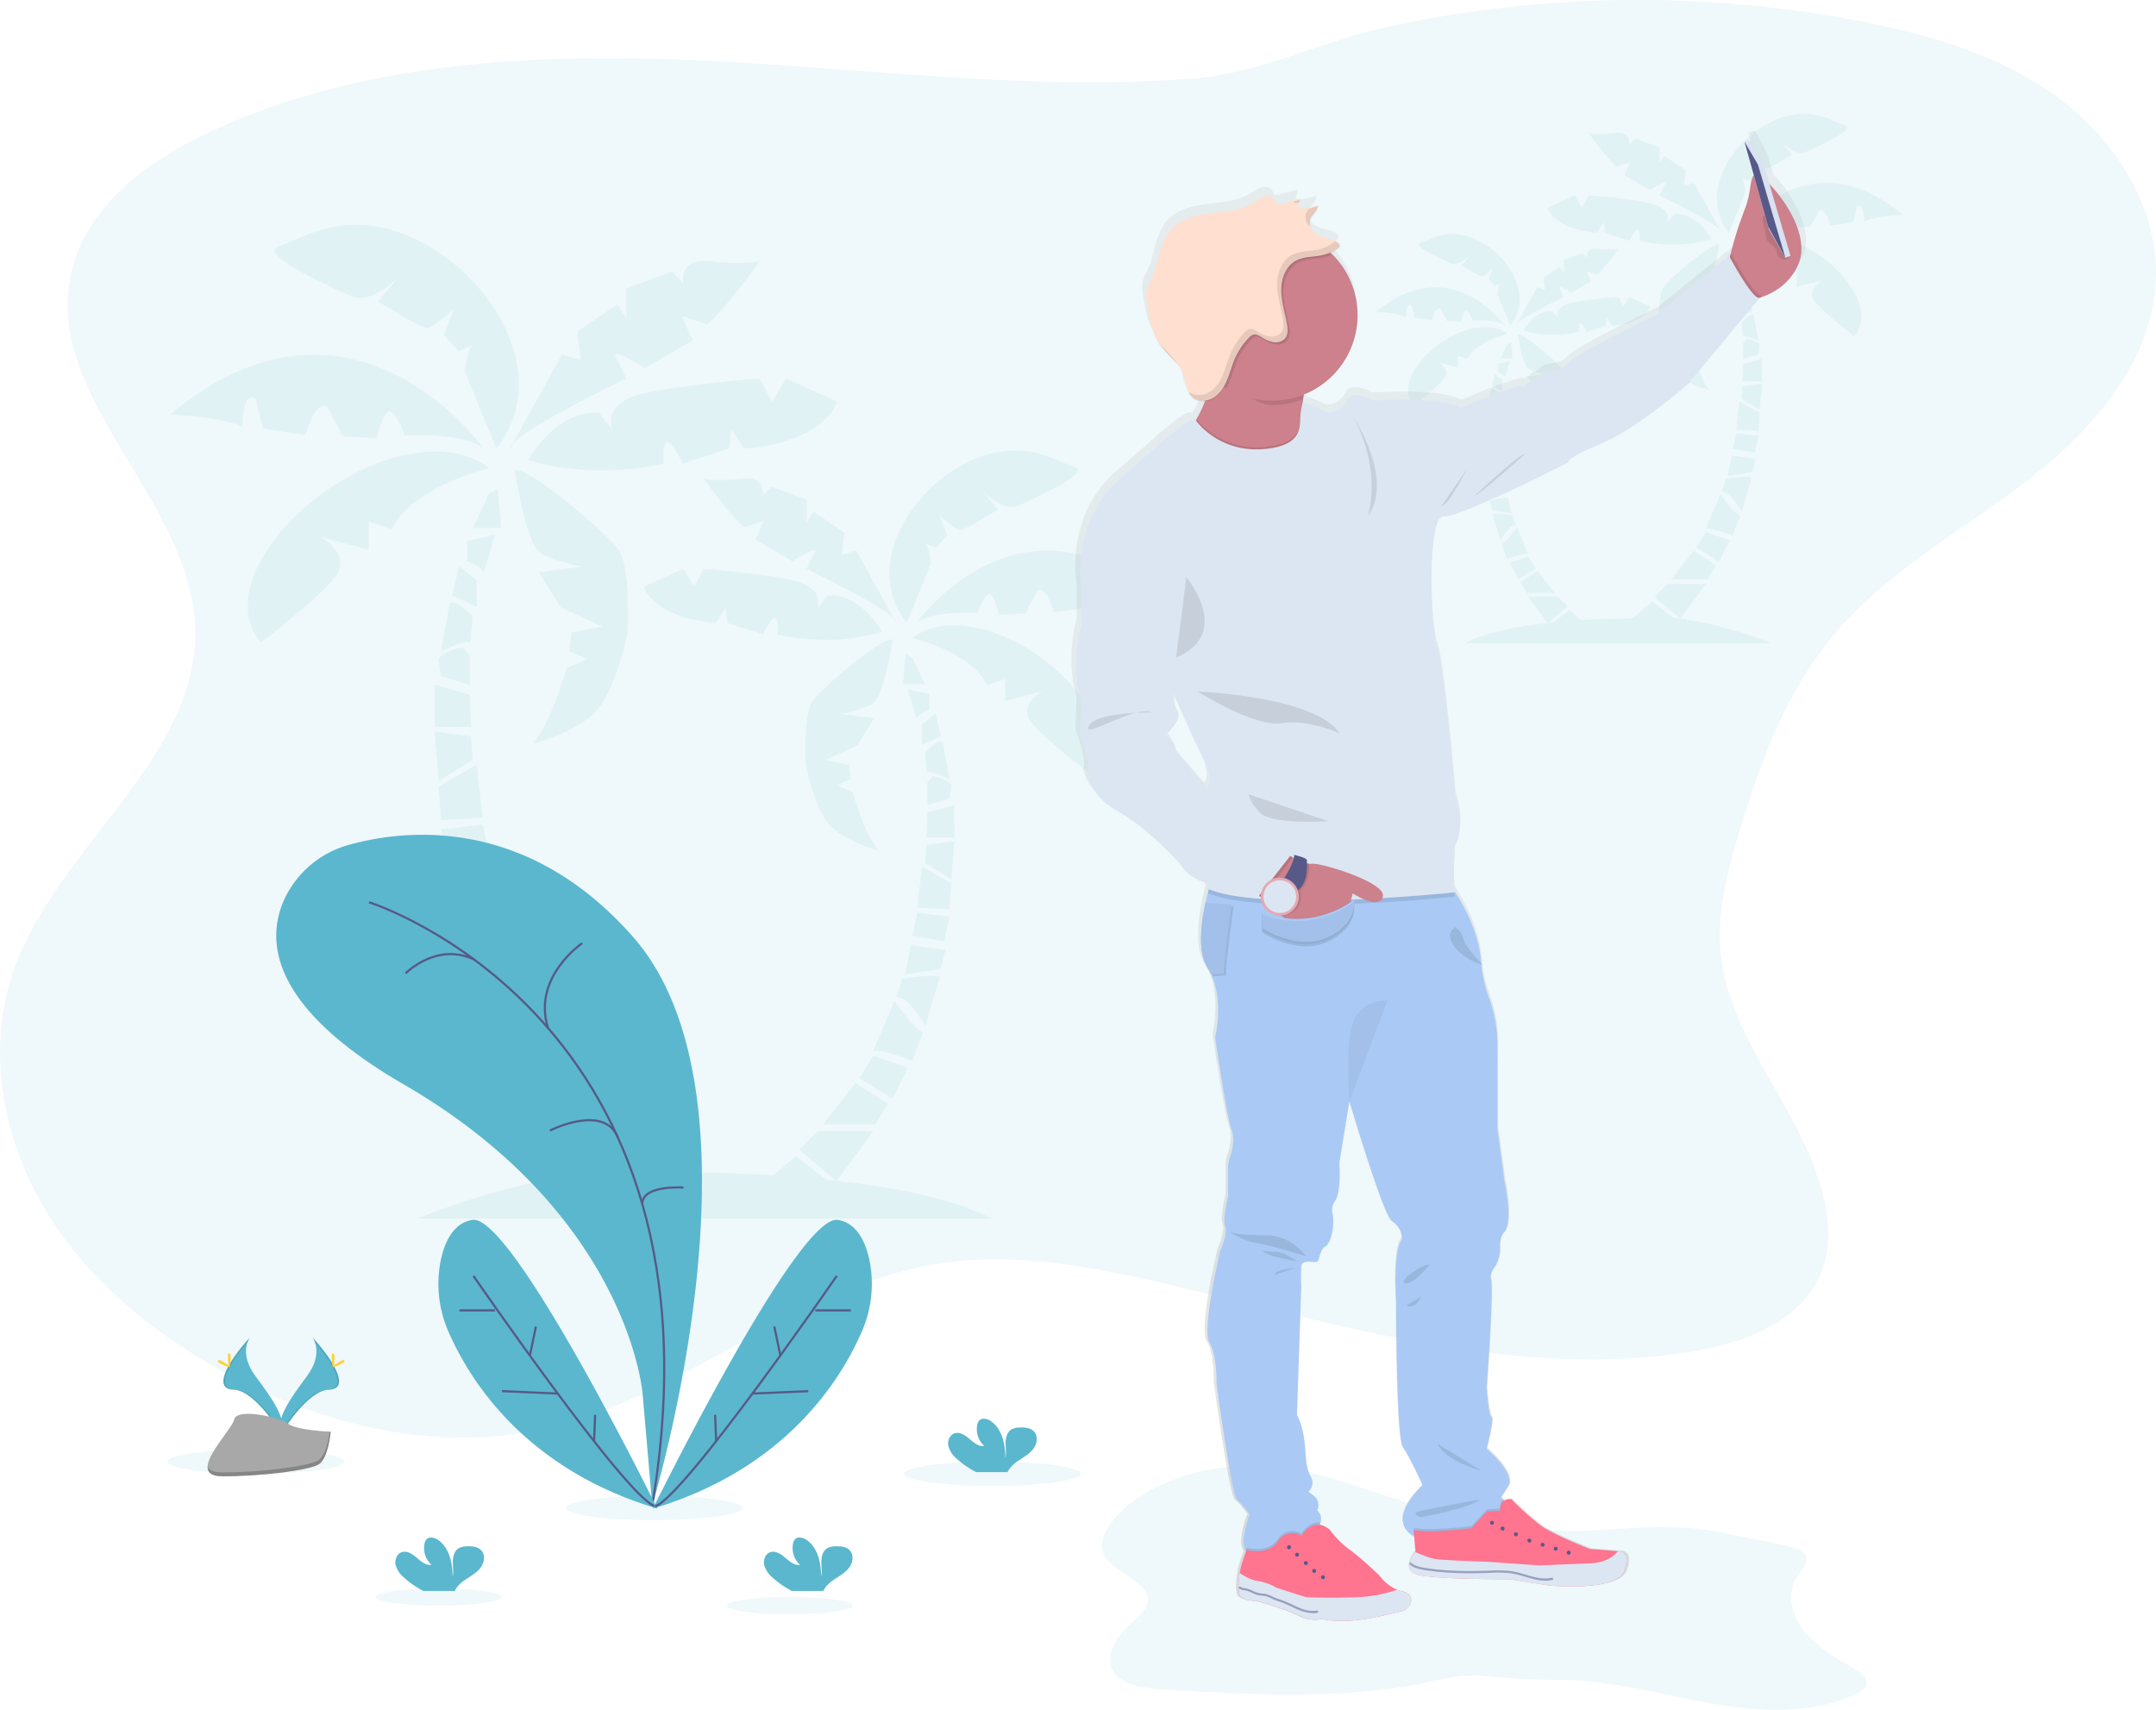 <svg id="d2805b36-ac26-4e16-81e0-ecae63bc14b4" data-name="Layer 1" xmlns="http://www.w3.org/2000/svg" xmlns:xlink="http://www.w3.org/1999/xlink" width="1000.93" height="793.8" viewBox="0 0 1000.93 793.8"><defs><linearGradient id="dd5d9e0b-97f3-493a-ac50-4ac846d0858d" x1="489.51" y1="805.69" x2="489.51" y2="113.88" gradientTransform="matrix(-1, 0, 0, 1, 1257.03, 0)" gradientUnits="userSpaceOnUse"><stop offset="0" stop-color="gray" stop-opacity="0.25"/><stop offset="0.54" stop-color="gray" stop-opacity="0.12"/><stop offset="1" stop-color="gray" stop-opacity="0.1"/></linearGradient></defs><title>moment to remember</title><path d="M963.49,63c32.49,6.31,65.17,16,91.77,35.64s46.37,51,45.15,84.06c-1.41,38.17-29.36,70.14-59.62,93.44S976,318.09,951.37,347.28c-22.67,26.86-35.23,60.71-45.11,94.45-5,17.25-9.55,35.1-8,53C902,536.82,937.83,569.68,946.6,611c2.22,10.47,2.58,21.63-1.11,31.68-8.68,23.64-36.18,34.09-61,38.06-80.59,12.88-161.69-12.15-241.1-31C607.49,641.31,570.36,634,534,640c-65.71,10.78-118.32,62.83-183.42,76.81-50.1,10.75-103.06-2.52-148-27.21C169.5,671.37,139.26,646.4,120,613.88s-26.64-73.17-14.54-109c19.73-58.43,87-99.37,84.64-161-2.28-58.93-70-105.77-57.66-163.43,6.78-31.55,36.12-53,65.43-66.5C270.65,80.4,353.69,77.48,433.75,81.63c73.34,3.8,147.18,13.72,220.67,7.84,30-2.4,59.5-17.46,89.11-23.88A550.22,550.22,0,0,1,846.08,53.28,543.32,543.32,0,0,1,963.49,63Z" transform="translate(-99.54 -53.1)" fill="#5ab7ce" opacity="0.1"/><g opacity="0.1"><path d="M326.56,270.45s-35.37,8.21-45.15,28.41l-10.74-3.79v13.27l-22.42-6s15.16,8.21,6.63,18.94-34.1,30-34.1,30-17.36-16.11,6-47.37S300.35,250.24,326.56,270.45Z" transform="translate(-99.54 -53.1)" fill="#5ab7ce"/><path d="M324,261.29s-61-86.2-145.43-15.79c0,0,26.4,1.26,33.34,6,0,0,.32-18,6.32-13.26l3.47,13.89L241.31,255s4.54-16.1,10-13.26l7.35,13.9,15.79.94s3.16-14.52,6.63-12.31,6.31,11,6.31,11S315.19,253.71,324,261.29Z" transform="translate(-99.54 -53.1)" fill="#5ab7ce"/><path d="M330,261.29l-14.52-35.36s.63-12.32,4.73-13l-7.89,3.16-6.63-7.58,4.73-12.31s-9.47,9.15-12.63,9.15-22.73-12.31-22.73-12.31l9.79-11.68s-12.63,13.57-22.42,9.15-44.2-19.89-33.47-23.05,32.21-19.57,66.31-1.89S355.92,228.45,330,261.29Z" transform="translate(-99.54 -53.1)" fill="#5ab7ce"/><path d="M336.35,261.29l24-43.45,8.84,2.4L367.6,207l18.63-12.63,4.11,6.63V187.09l21.15-7.89,5.37,5.68s-3.16-12.32,12.95-10.42,22.41-.2,22.41-.2-15.15,21.67-24.31,29.41l-12-3.95,5.18,11.37L398.86,224s-13.26-8.6-13.89-6.19l5.37,11S335.08,255.29,336.35,261.29Z" transform="translate(-99.54 -53.1)" fill="#5ab7ce"/><path d="M344.87,266.66s12.95-23.68,32.84-21.79l6,7.58s-5.37-12.63,16.1-17,52.41-6.58,52.41-6.58l5.69,10.74,6.63-10.74,23.68,10.74s-5.37,18.89-43.26,21.73l-6-9.16-.95,9.16-21.47,6.95s-5.36-11.37-7.57-9.79-1.27,9.79-1.27,9.79S376.44,276.44,344.87,266.66Z" transform="translate(-99.54 -53.1)" fill="#5ab7ce"/><path d="M338.56,271.46s5.05,34.35,12,38.45,19.58,6.32,19.58,6.32l-20.52,2.52L360,335.17,379.29,344l-14.53,2.85-.95,8.52,8.21,3.79-9.47,4.1s-6.31,23.69-15.47,35.05c0,0,24.31-6,32.21-18.94S391,346.22,391,346.22s1.26-29.68-4.11-37.57S344.55,269.31,338.56,271.46Z" transform="translate(-99.54 -53.1)" fill="#5ab7ce"/><polygon points="231.13 226.82 227.02 229.34 219.44 245.13 232.7 245.13 231.13 226.82" fill="#5ab7ce"/><path d="M329.4,301.39l-12.95,2.84v9.47s7.58,2.84,7.58,5.37Z" transform="translate(-99.54 -53.1)" fill="#5ab7ce"/><polygon points="213.13 262.81 209.97 276.39 221.34 281.74 221.34 269.44 213.13 262.81" fill="#5ab7ce"/><path d="M308.4,333l-4.1,22.58s11.52-5.84,13.57-4.26l1.11-12S311.4,331.23,308.4,333Z" transform="translate(-99.54 -53.1)" fill="#5ab7ce"/><path d="M303.19,359.64l1.11,7.42L317.56,371V357.43l-3.32-3.94S302.7,356.31,303.19,359.64Z" transform="translate(-99.54 -53.1)" fill="#5ab7ce"/><path d="M301.3,371c.16.95,0,19.58,0,19.58h16.89l-.63-15Z" transform="translate(-99.54 -53.1)" fill="#5ab7ce"/><polygon points="201.76 339.7 203.64 362.43 219.44 352.8 218.65 341.91 201.76 339.7" fill="#5ab7ce"/><polygon points="203.64 365.11 204.76 380.74 224.02 379.64 221.34 355.01 203.64 365.11" fill="#5ab7ce"/><polygon points="204.76 385.16 207.92 399.85 227.02 396.53 224.02 382.8 204.76 385.16" fill="#5ab7ce"/><polygon points="207.13 405.21 210.21 416.74 231.44 419.89 227.97 402.37 207.13 405.21" fill="#5ab7ce"/><path d="M310.14,474.73l8.68,29.37s10.26-18.47,17.37-17.37l-3.48-11.05S311.87,472.36,310.14,474.73Z" transform="translate(-99.54 -53.1)" fill="#5ab7ce"/><path d="M320.08,507.73l6.48,17.21s20.68-7.74,23.68-5.69L337.29,489S325.29,507.1,320.08,507.73Z" transform="translate(-99.54 -53.1)" fill="#5ab7ce"/><polygon points="229.86 476.1 239.18 494.73 258.91 482.41 250.7 468.99 229.86 476.1" fill="#5ab7ce"/><polygon points="241.7 498.04 249.44 510.2 280.86 510.2 261.28 485.41 241.7 498.04" fill="#5ab7ce"/><polygon points="250.7 514.3 272.8 544.46 295.06 525.51 284.17 514.3 250.7 514.3" fill="#5ab7ce"/><polygon points="297.12 529.38 275.64 546.35 304.54 557.4 314.8 544.46 297.12 529.38" fill="#5ab7ce"/><path d="M523.14,349.33s27.27,6.33,34.81,21.91l8.28-2.92v10.23l17.28-4.63s-11.68,6.33-5.11,14.61,26.29,23.12,26.29,23.12,13.39-12.41-4.62-36.51S543.35,333.75,523.14,349.33Z" transform="translate(-99.54 -53.1)" fill="#5ab7ce"/><path d="M525.09,342.27s47-66.45,112.12-12.17c0,0-20.35,1-25.7,4.63,0,0-.24-13.88-4.87-10.23L604,335.21l-15.09,2.2s-3.51-12.42-7.72-10.23l-5.67,10.71-12.17.73s-2.43-11.19-5.11-9.49-4.87,8.52-4.87,8.52S531.91,336.43,525.09,342.27Z" transform="translate(-99.54 -53.1)" fill="#5ab7ce"/><path d="M520.47,342.27,531.66,315s-.48-9.49-3.65-10l6.09,2.43,5.11-5.84-3.65-9.49s7.3,7.06,9.74,7.06,17.52-9.5,17.52-9.5l-7.54-9s9.73,10.46,17.28,7.06,34.08-15.34,25.8-17.77-24.83-15.1-51.12-1.46S500.51,317,520.47,342.27Z" transform="translate(-99.54 -53.1)" fill="#5ab7ce"/><path d="M515.6,342.27l-18.5-33.5-6.82,1.86,1.22-10.23-14.36-9.73L474,295.78V285.07L457.66,279l-4.14,4.38s2.44-9.49-10-8-17.28-.15-17.28-.15,11.68,16.7,18.74,22.67l9.25-3-4,8.76,17.14,10s10.22-6.63,10.71-4.78L474,317.24S516.57,337.65,515.6,342.27Z" transform="translate(-99.54 -53.1)" fill="#5ab7ce"/><path d="M509,346.41s-10-18.25-25.32-16.79l-4.63,5.84s4.14-9.74-12.41-13.15-40.41-5.07-40.41-5.07l-4.38,8.28-5.11-8.28-18.26,8.28s4.14,14.56,33.35,16.75l4.62-7.06.73,7.06,16.56,5.36s4.14-8.76,5.84-7.55,1,7.55,1,7.55S484.69,354,509,346.41Z" transform="translate(-99.54 -53.1)" fill="#5ab7ce"/><path d="M513.89,350.11s-3.89,26.49-9.25,29.65-15.09,4.87-15.09,4.87l15.82,1.95-8,12.66-14.85,6.81,11.2,2.19.73,6.58-6.33,2.92,7.3,3.16s4.87,18.26,11.93,27c0,0-18.74-4.62-24.83-14.6s-9-25.56-9-25.56-1-22.89,3.17-29S509.27,348.46,513.89,350.11Z" transform="translate(-99.54 -53.1)" fill="#5ab7ce"/><polygon points="420.44 303.54 423.61 305.48 429.45 317.65 419.23 317.65 420.44 303.54" fill="#5ab7ce"/><path d="M521,373.19l10,2.19v7.3s-5.84,2.19-5.84,4.14Z" transform="translate(-99.54 -53.1)" fill="#5ab7ce"/><polygon points="434.32 331.29 436.75 341.75 427.99 345.88 427.99 336.4 434.32 331.29" fill="#5ab7ce"/><path d="M537.14,397.53l3.17,17.41s-8.89-4.51-10.47-3.29L529,402.4S534.83,396.19,537.14,397.53Z" transform="translate(-99.54 -53.1)" fill="#5ab7ce"/><path d="M541.16,418.1l-.85,5.72-10.23,3.05V416.4l2.56-3S541.54,415.53,541.16,418.1Z" transform="translate(-99.54 -53.1)" fill="#5ab7ce"/><path d="M542.62,426.87c-.12.73,0,15.09,0,15.09h-13l.48-11.56Z" transform="translate(-99.54 -53.1)" fill="#5ab7ce"/><polygon points="443.08 390.56 441.63 408.09 429.45 400.66 430.06 392.26 443.08 390.56" fill="#5ab7ce"/><polygon points="441.63 410.16 440.77 422.21 425.92 421.36 427.99 402.37 441.63 410.16" fill="#5ab7ce"/><polygon points="440.77 425.62 438.33 436.93 423.61 434.38 425.92 423.79 440.77 425.62" fill="#5ab7ce"/><polygon points="438.94 441.07 436.57 449.96 420.2 452.39 422.88 438.88 438.94 441.07" fill="#5ab7ce"/><path d="M535.8,506.83l-6.69,22.64s-7.91-14.24-13.39-13.39l2.68-8.52S534.46,505,535.8,506.83Z" transform="translate(-99.54 -53.1)" fill="#5ab7ce"/><path d="M528.13,532.27l-5,13.27s-15.94-6-18.25-4.38l10-23.34S524.12,531.78,528.13,532.27Z" transform="translate(-99.54 -53.1)" fill="#5ab7ce"/><polygon points="421.42 495.72 414.24 510.08 399.02 500.59 405.35 490.25 421.42 495.72" fill="#5ab7ce"/><polygon points="412.29 512.64 406.32 522.01 382.1 522.01 397.2 502.9 412.29 512.64" fill="#5ab7ce"/><polygon points="405.35 525.18 388.31 548.42 371.15 533.82 379.55 525.18 405.35 525.18" fill="#5ab7ce"/><polygon points="369.57 536.8 386.12 549.88 363.85 558.4 355.94 548.42 369.57 536.8" fill="#5ab7ce"/><path d="M293.56,618.86s65.78-28,119.56-22a110.37,110.37,0,0,0,11.05.71c22,.23,99.71,2.4,135.56,21.28Z" transform="translate(-99.54 -53.1)" fill="#5ab7ce"/></g><g opacity="0.1"><path d="M904,166.07s18.84,4.38,24.06,15.15l5.72-2v7.06l11.94-3.19s-8.07,4.37-3.53,10.09,18.17,16,18.17,16,9.25-8.58-3.2-25.23S918,155.31,904,166.07Z" transform="translate(-99.54 -53.1)" fill="#5ab7ce"/><path d="M905.38,161.2s32.5-45.93,77.48-8.42c0,0-14.06.68-17.76,3.2,0,0-.17-9.59-3.37-7.06l-1.85,7.4-10.43,1.51s-2.42-8.58-5.33-7.06l-3.92,7.4-8.41.5s-1.68-7.74-3.54-6.56-3.36,5.89-3.36,5.89S910.09,157.16,905.38,161.2Z" transform="translate(-99.54 -53.1)" fill="#5ab7ce"/><path d="M902.18,161.2l7.74-18.85s-.34-6.56-2.53-6.89l4.21,1.68,3.53-4-2.52-6.56s5,4.88,6.73,4.88,12.11-6.56,12.11-6.56l-5.21-6.23s6.73,7.24,11.94,4.88,23.55-10.6,17.83-12.28-17.16-10.43-35.33-1S888.38,143.7,902.18,161.2Z" transform="translate(-99.54 -53.1)" fill="#5ab7ce"/><path d="M898.81,161.2,886,138l-4.71,1.29.84-7.07-9.93-6.73-2.18,3.53v-7.4l-11.27-4.2-2.86,3s1.68-6.56-6.9-5.55-11.94-.1-11.94-.1,8.07,11.54,12.95,15.66l6.39-2.1-2.76,6.06,11.85,6.89s7.06-4.58,7.4-3.3l-2.86,5.85S899.49,158,898.81,161.2Z" transform="translate(-99.54 -53.1)" fill="#5ab7ce"/><path d="M894.27,164.06s-6.89-12.62-17.49-11.61l-3.2,4s2.86-6.73-8.58-9.09-27.92-3.51-27.92-3.51l-3,5.73-3.54-5.73-12.61,5.73s2.86,10.06,23,11.58l3.2-4.88.51,4.88,11.43,3.7s2.86-6.06,4-5.22.68,5.22.68,5.22S877.45,169.27,894.27,164.06Z" transform="translate(-99.54 -53.1)" fill="#5ab7ce"/><path d="M897.64,166.61s-2.69,18.31-6.4,20.49-10.43,3.37-10.43,3.37l10.94,1.34-5.55,8.75-10.26,4.71,7.73,1.52.51,4.54-4.37,2,5,2.18s3.37,12.62,8.25,18.68c0,0-13-3.2-17.16-10.1s-6.23-17.66-6.23-17.66-.67-15.81,2.19-20S894.44,165.47,897.64,166.61Z" transform="translate(-99.54 -53.1)" fill="#5ab7ce"/><polygon points="802.31 118.02 804.49 119.37 808.53 127.78 801.47 127.78 802.31 118.02" fill="#5ab7ce"/><path d="M902.52,182.56l6.89,1.51v5.05s-4,1.52-4,2.86Z" transform="translate(-99.54 -53.1)" fill="#5ab7ce"/><polygon points="811.9 137.2 813.58 144.43 807.52 147.28 807.52 140.73 811.9 137.2" fill="#5ab7ce"/><path d="M913.7,199.38l2.19,12s-6.14-3.11-7.23-2.27l-.59-6.39S912.1,198.46,913.7,199.38Z" transform="translate(-99.54 -53.1)" fill="#5ab7ce"/><path d="M916.48,213.6l-.59,4-7.07,2.11v-7.24l1.77-2.1S916.74,211.82,916.48,213.6Z" transform="translate(-99.54 -53.1)" fill="#5ab7ce"/><path d="M917.49,219.66c-.09.5,0,10.43,0,10.43h-9l.33-8Z" transform="translate(-99.54 -53.1)" fill="#5ab7ce"/><polygon points="817.95 178.16 816.95 190.27 808.53 185.14 808.95 179.34 817.95 178.16" fill="#5ab7ce"/><polygon points="816.95 191.7 816.35 200.03 806.09 199.44 807.52 186.32 816.95 191.7" fill="#5ab7ce"/><polygon points="816.35 202.39 814.67 210.21 804.49 208.44 806.09 201.13 816.35 202.39" fill="#5ab7ce"/><polygon points="815.09 213.07 813.45 219.21 802.14 220.89 803.99 211.56 815.09 213.07" fill="#5ab7ce"/><path d="M912.78,274.92l-4.63,15.64s-5.47-9.84-9.25-9.25l1.85-5.89S911.85,273.66,912.78,274.92Z" transform="translate(-99.54 -53.1)" fill="#5ab7ce"/><path d="M907.48,292.5,904,301.67s-11-4.12-12.62-3l6.9-16.13S904.7,292.16,907.48,292.5Z" transform="translate(-99.54 -53.1)" fill="#5ab7ce"/><polygon points="802.98 250.84 798.02 260.76 787.5 254.2 791.88 247.05 802.98 250.84" fill="#5ab7ce"/><polygon points="796.67 262.53 792.55 269 775.81 269 786.24 255.8 796.67 262.53" fill="#5ab7ce"/><polygon points="791.88 271.19 780.1 287.26 768.24 277.16 774.04 271.19 791.88 271.19" fill="#5ab7ce"/><polygon points="767.15 279.23 778.59 288.27 763.19 294.16 757.73 287.26 767.15 279.23" fill="#5ab7ce"/><path d="M799.29,208.11s-14.53,3.37-18.55,11.67l-4.41-1.56v5.45l-9.21-2.46s6.23,3.37,2.73,7.78-14,12.32-14,12.32-7.13-6.62,2.46-19.46S788.52,199.81,799.29,208.11Z" transform="translate(-99.54 -53.1)" fill="#5ab7ce"/><path d="M798.25,204.34s-25.06-35.4-59.74-6.48c0,0,10.84.52,13.7,2.46,0,0,.13-7.39,2.59-5.44l1.43,5.7,8,1.17s1.87-6.61,4.11-5.45l3,5.71,6.49.39s1.3-6,2.72-5.06,2.6,4.54,2.6,4.54S794.62,201.23,798.25,204.34Z" transform="translate(-99.54 -53.1)" fill="#5ab7ce"/><path d="M800.72,204.34l-6-14.52s.26-5.06,1.94-5.32l-3.24,1.3-2.72-3.11,1.94-5.06s-3.89,3.76-5.18,3.76-9.34-5.06-9.34-5.06l4-4.8s-5.19,5.58-9.21,3.76-18.16-8.17-13.75-9.47,13.23-8,27.24-.77S811.35,190.86,800.72,204.34Z" transform="translate(-99.54 -53.1)" fill="#5ab7ce"/><path d="M803.31,204.34l9.86-17.85,3.63,1-.65-5.44,7.65-5.19,1.69,2.72v-5.7l8.69-3.25,2.2,2.34s-1.29-5.06,5.32-4.28,9.21-.08,9.21-.08-6.23,8.9-10,12.07L836,179.05l2.13,4.67L829,189s-5.45-3.53-5.71-2.55l2.21,4.52S802.79,201.88,803.31,204.34Z" transform="translate(-99.54 -53.1)" fill="#5ab7ce"/><path d="M806.81,206.55s5.32-9.73,13.49-9l2.46,3.11s-2.2-5.18,6.62-7a200.38,200.38,0,0,1,21.53-2.7l2.33,4.41L856,191l9.72,4.41s-2.2,7.76-17.76,8.92l-2.47-3.76-.39,3.76-8.82,2.86s-2.2-4.67-3.11-4-.52,4-.52,4S819.78,210.57,806.81,206.55Z" transform="translate(-99.54 -53.1)" fill="#5ab7ce"/><path d="M804.22,208.52s2.07,14.11,4.93,15.8,8,2.59,8,2.59l-8.43,1,4.28,6.74,7.91,3.64-6,1.16-.39,3.5,3.38,1.56-3.9,1.69s-2.59,9.72-6.35,14.39c0,0,10-2.46,13.23-7.78s4.8-13.62,4.8-13.62.52-12.19-1.69-15.43S806.68,207.64,804.22,208.52Z" transform="translate(-99.54 -53.1)" fill="#5ab7ce"/><polygon points="701.44 158.9 699.75 159.93 696.64 166.42 702.09 166.42 701.44 158.9" fill="#5ab7ce"/><path d="M800.46,220.82,795.14,222v3.89s3.11,1.17,3.11,2.21Z" transform="translate(-99.54 -53.1)" fill="#5ab7ce"/><polygon points="694.05 173.68 692.75 179.26 697.42 181.46 697.42 176.41 694.05 173.68" fill="#5ab7ce"/><path d="M791.83,233.79l-1.69,9.27s4.74-2.4,5.58-1.75l.46-4.93S793.06,233.07,791.83,233.79Z" transform="translate(-99.54 -53.1)" fill="#5ab7ce"/><path d="M789.69,244.75l.45,3,5.45,1.62v-5.57l-1.36-1.62S789.49,243.38,789.69,244.75Z" transform="translate(-99.54 -53.1)" fill="#5ab7ce"/><path d="M788.91,249.41c.07.39,0,8,0,8h6.94l-.26-6.16Z" transform="translate(-99.54 -53.1)" fill="#5ab7ce"/><polygon points="689.38 205.26 690.15 214.6 696.64 210.65 696.32 206.17 689.38 205.26" fill="#5ab7ce"/><polygon points="690.15 215.7 690.61 222.12 698.52 221.67 697.42 211.55 690.15 215.7" fill="#5ab7ce"/><polygon points="690.61 223.94 691.91 229.97 699.75 228.61 698.52 222.97 690.61 223.94" fill="#5ab7ce"/><polygon points="691.58 232.18 692.85 236.91 701.57 238.21 700.14 231.01 691.58 232.18" fill="#5ab7ce"/><path d="M792.54,292l3.57,12.06s4.22-7.58,7.13-7.13l-1.42-4.54S793.26,291.05,792.54,292Z" transform="translate(-99.54 -53.1)" fill="#5ab7ce"/><path d="M796.63,305.57l2.66,7.07s8.49-3.17,9.73-2.33l-5.32-12.43S798.77,305.32,796.63,305.57Z" transform="translate(-99.54 -53.1)" fill="#5ab7ce"/><polygon points="700.92 261.29 704.75 268.94 712.85 263.89 709.48 258.38 700.92 261.29" fill="#5ab7ce"/><polygon points="705.78 270.31 708.96 275.3 721.87 275.3 713.83 265.12 705.78 270.31" fill="#5ab7ce"/><polygon points="709.48 276.99 718.56 289.37 727.7 281.59 723.23 276.99 709.48 276.99" fill="#5ab7ce"/><polygon points="728.54 283.18 719.73 290.15 731.59 294.69 735.81 289.37 728.54 283.18" fill="#5ab7ce"/><path d="M921.61,351.71s-35.05-14.92-63.7-11.72a58,58,0,0,1-5.89.38c-11.71.12-53.13,1.28-72.23,11.34Z" transform="translate(-99.54 -53.1)" fill="#5ab7ce"/></g><path d="M900.74,765l27.67,5.65c3.57.73,7.56,1.71,9.12,4.12,2,3.13-1.17,6.59-3.27,9.7-5,7.39-3.76,16.4,1.27,23.79s13.47,13.32,22.64,18.27c4.1,2.21,8.91,5.17,7.8,8.75-.63,2-3.05,3.48-5.46,4.63-18.31,8.75-42.44,8.14-63.89,4.58s-42.19-9.72-64.13-11.1c-10.07-.64-20.22-.25-30.26-1-7-.54-13.9-1.64-20.9-1.33s-13.5,2-20.14,3.33c-38.52,7.89-79.5,5.6-119.44,3.24-8.27-.49-17.42-1.29-22.83-5.78-8-6.65-2.94-17.09,4.68-24,4-3.61,8.87-7.33,8.9-11.94.06-8.86-16.93-12.9-20.64-21.36-1.56-3.55-.51-7.44,1.35-10.91,3.34-6.23,9.21-11.66,16.17-16.1,15.38-9.8,36.49-14.87,57-13.69,25.44,1.45,47.94,11.74,71.71,18.39,23.28,6.52,53.6,12.84,78.86,11.54C860.17,762.54,877.16,760.14,900.74,765Z" transform="translate(-99.54 -53.1)" fill="#5ab7ce" opacity="0.1"/><path d="M598.84,392s5.64,14.34,3.62,17.86c0,0,1,10.57,14.68,17.86s29.12,24.66,29.12,24.66a18.55,18.55,0,0,0,12.18,8.42c.14,1.67.23,2.65.23,2.65l.72.3c-.16.59-.32,1.19-.48,1.81-.38,1.45-.75,3-1.09,4.58-2.26,10.32-3.63,23.1.95,30.29a28,28,0,0,1,1.66,3c6.18,13.09,2,29.51,2,29.51s5.4,37.24,7.76,43.28c1.68,4.27.13,10.24-.91,13.35a14.66,14.66,0,0,0-.77,4.64v13.2s-2.7,11.07-1.36,14.09S664.74,633,664.74,633s-8.78,36.56-5.06,42.6S663.05,695,663.05,695s7.09,52.33,9.8,54.34,5.74,6.72,5.74,6.72-4.82,11.85-1.93,16.74l.24.35c-.52,1.38-1.72,4.63-2.36,7.14-.22.83-.43,1.86-.62,3a40.08,40.08,0,0,0-.52,6.73l-.2.18a2.18,2.18,0,0,0,.22.21,11.19,11.19,0,0,0,.44,2.94c1,3,8.61,3,8.61,3s13.59,3.87,19.66,6.89,10.21,1.41,10.21,1.41c13.93,3.2,31.82-2.34,37.22-3.43s7.52-8,.84-9.4a13.55,13.55,0,0,1-2.49-.75,20.33,20.33,0,0,1-8.3-6.7s-9.12-8.65-14.22-12.17a41,41,0,0,1-8.91-9,9.37,9.37,0,0,0-5-2.49,5.33,5.33,0,0,0,.43-.94,5.38,5.38,0,0,0-1.55-5.8,5.49,5.49,0,0,0-1.55-6.79l-2.5-1.93.57-.68a5.46,5.46,0,0,0,.51-6.42c-1.09-1.82-2.15-5-2.43-10.67-.68-13.09-4-18.12-4-18.12l2-59.72a85.23,85.23,0,0,1,0-9.72c.34-3.69,6.59-1.26,7.6-2.26s1.17-5.79,3.88-7.14c1-.47,1.78-2.15,2.45-4.14a23.9,23.9,0,0,0,.69-11.64,6.87,6.87,0,0,1,1.24-5.35c3-4,2-17.78,2-17.78l4.67-28.76c7.41,24.41,16.85,53.8,20,55.94,5.4,3.68,4.72,8.71,4.72,8.71-4.39,5.38-2.69,28.52-2.69,28.52s0,64.07,3.16,68.44,9.32,17.77,9.32,17.77-18,15.91-4,24l.59,6.78a3.45,3.45,0,0,0-.23.3,13.25,13.25,0,0,0-2.71,5.55l-.1.1.08.07c-.26,2.14.67,4.25,4.64,5.14,9.46,2.09,42.55,1.93,42.55,1.93l18.56,2.93s31.81,3,35.36-6.8-2.79-9.22-2.79-9.22l-.25,0L838.43,772s-16.79-6.46-23-10.91a133.37,133.37,0,0,1-13.75-12.25,5.33,5.33,0,0,0-3.49.65l-.57-.57-.92-.91,3.49-5.37c3.49-6-10.19-17.45-10.19-17.45s3.66-14.09,2.31-14.75S790,697,790,697s3.32-46.29,2-50.65c-.61-2,.35-4.07,1.6-5.78a14.32,14.32,0,0,0,2.59-9c-.1-2.63.3-5.66,2.22-7.71,4.05-4.37,0-23.15,0-23.15l-3.37-24.83V536.49a62.41,62.41,0,0,0-4.09-22.2,63.42,63.42,0,0,1-3.42-15.3c.7.23,1.13.33,1.13.33a4.48,4.48,0,0,1-1.2-1c-.06-.63-.13-1.26-.19-1.92-1.08-12.42-7.66-24.49-12.28-31.6-1-4.15.12-21.49.12-21.49,5.32-9.06.26-22.14.26-22.14s-5.32-61.89-8.61-70.45-4.81-61.64,3-61.13,58.49-25.16,58.49-25.16-1.27-2,15.44-8.81,41-27.93,41-27.93l33.67-40.25a.9.9,0,0,1-.37,0l.69-.21c5.8-1.89,13.51-6.06,17.66-15.18,5.83-12.8-5.84-30.1-13.49-37.88l-3-10.05-5.44-10.31-3.29.63,4.42,15.73c-1.95,1.59-1.24,8.65-4.42,16.22a171.65,171.65,0,0,0-6.56,20.66c-.12.45-.24.89-.34,1.31-.21-.37-.32-.59-.32-.59l-17.72,14.09-16.71,13.59s-37,17.86-41.53,22.39-6.07,3.27-10.13,4.28-4.55,3.77-5.82,3.52-3.54,3.52-5.32,3-5.57,1.51-8.1,2-20.51,8-20.51,8c-11.14-5.53-41.27-3.27-41.27-3.27s-9.87-5.78-12.66,0a9.57,9.57,0,0,1-8.61,5.54l-12-5.11c0-.33.07-.66.1-1l0-.2c.1-.76.21-1.47.34-2.15a39.89,39.89,0,0,0,13.78-65l-1-1a17,17,0,0,0,3.46-2.15,1.86,1.86,0,0,0,.74-.93,1.11,1.11,0,0,0-.11-.8,2.42,2.42,0,0,0-1.33-1.47c-3.65-2-7.69-1.36-10.86-4.49a7.19,7.19,0,0,1-1.65-2.55,5,5,0,0,1,0-3.19c.89-2.37,3.74-4,3.58-6.52l-.13.05a3.09,3.09,0,0,0,0-.43,22.32,22.32,0,0,1-9.46,1.6l.61-2.66h.22c.1-.47.21-.94.32-1.41l-.23.06.1-.44-8.91,2.38a2.2,2.2,0,0,1-2-.12,3.35,3.35,0,0,1-.69-1.4c-.77-1.85-3.24-2.45-5.19-1.93s-3.56,1.85-5.28,2.91c-5.75,3.51-12.78,4-19.48,4.81s-13.82,2.3-18.51,7.12c-6.25,6.43-6.18,16.57-10.08,24.62a22.28,22.28,0,0,0-1.79,4.07,16,16,0,0,0,.1,6.42c1,6.2,2,12.64,5.28,17.95-.12-.15-.25-.28-.36-.43a22.49,22.49,0,0,0,1.31,2.07c2.37,3.33,5.7,6.05,8.24,9.22-.17-.3-.36-.59-.54-.89a18.09,18.09,0,0,1,3.32,5.5c.87,2.48,1.05,5.3,2.1,7.64l0,0a7.94,7.94,0,0,0,1.52,2.52,7.62,7.62,0,0,0,6.4,2.19,55.2,55.2,0,0,1-3.93,8.27l-.2.34a6.37,6.37,0,0,0-2,.22c-2.94.56-13,9.2-13,9.2l-18,15.85c-27.09,21.13-21,54.09-21,54.09v16.86s-5.32,17.86,0,35.73Zm54.43-147.33h0ZM638.41,392.27s9.37-7.55,6.08-12.08c-1.06-1.45-1.49-4.52-1.58-8l12.21,27.12s7.34,11.83,3.55,17.11l-.06.1-14.63-17S643.47,392.27,638.41,392.27Z" transform="translate(-99.54 -53.1)" fill="url(#dd5d9e0b-97f3-493a-ac50-4ac846d0858d)"/><path d="M901.42,177.27l8,15.5a31.3,31.3,0,0,0,7.43-1.55c5.73-1.88,13.34-6,17.44-15.08,7.13-15.75-12.25-38.37-17.75-41.37s-3,6-7.12,15.87a170.9,170.9,0,0,0-6.48,20.53C902,174.79,901.42,177.27,901.42,177.27Z" transform="translate(-99.54 -53.1)" fill="#cc818c"/><path d="M647.79,257.89l12.75,19s60.25,28.75,48.75-5c-5.07-14.87-5.67-25.76-4.76-33.29l0-.2c1.18-9.42,4.73-13.51,4.73-13.51s-58.74-30.06-50-9.5a28.35,28.35,0,0,1,2.08,13.53c-.57,7.06-3.4,13.66-6.33,18.77A61.9,61.9,0,0,1,647.79,257.89Z" transform="translate(-99.54 -53.1)" fill="#cc818c"/><path d="M666,634.06s-8.67,36.33-5,42.33,3.33,19.33,3.33,19.33,7,52,9.67,54,5.67,6.67,5.67,6.67S675,768.17,677.81,773a4,4,0,0,0,1.9,1.69c4.46,1.88,21-6.48,30.36-11.6a5.25,5.25,0,0,0,2.5-3,5.36,5.36,0,0,0-1.53-5.76,5.47,5.47,0,0,0-1.53-6.75L707,745.72l.57-.67a5.46,5.46,0,0,0,.5-6.38c-1.08-1.81-2.12-5-2.4-10.61-.67-13-4-18-4-18l2-59.34a84.17,84.17,0,0,1,0-9.66c.33-3.67,6.5-1.25,7.5-2.25s1.16-5.75,3.83-7.09c.94-.47,1.76-2.14,2.42-4.11a24,24,0,0,0,.68-11.57,6.83,6.83,0,0,1,1.23-5.32c3-4,2-17.66,2-17.66L726,564.48c7.32,24.25,16.64,53.46,19.73,55.58,5.33,3.66,4.66,8.66,4.66,8.66-4.33,5.34-2.66,28.34-2.66,28.34s0,63.66,3.12,68S760,742.72,760,742.72s-17.87,15.89-3.82,23.91l.15.09c14.34,8,44-14.33,44-14.33l-3.1-3.09-.91-.91,3.45-5.33c3.44-6-10.06-17.34-10.06-17.34s3.61-14,2.28-14.66-2.28-13.34-2.28-13.34,3.28-46,2-50.33c-.6-1.95.35-4,1.58-5.74a14.29,14.29,0,0,0,2.56-8.93c-.1-2.61.3-5.62,2.19-7.66,4-4.34,0-23,0-23l-3.33-24.67V538.2a62.48,62.48,0,0,0-4-22.06A66.5,66.5,0,0,1,787,498.39c-1.09-12.64-7.88-24.92-12.45-31.91-2.42-3.7-4.22-5.92-4.22-5.92l-106.66-4.17s-1.74,4.74-3.43,11.35c-.37,1.44-.74,3-1.08,4.55-2.23,10.25-3.58,22.95.94,30.1a26.7,26.7,0,0,1,1.64,3c6.1,13,1.93,29.32,1.93,29.32s5.33,37,7.66,43c1.66,4.25.13,10.18-.9,13.27a14.75,14.75,0,0,0-.76,4.61v13.12s-2.67,11-1.34,14S666,634.06,666,634.06Z" transform="translate(-99.54 -53.1)" fill="#aacaf5"/><path d="M661.14,503.39a26.7,26.7,0,0,1,1.64,3l6-.34c-.58-3.09,3.5-32.09,3.5-32.09l-12.09-.68C658,483.54,656.62,496.24,661.14,503.39Z" transform="translate(-99.54 -53.1)" opacity="0.1"/><path d="M660.14,502.39a26.7,26.7,0,0,1,1.64,3l6-.34c-.58-3.09,3.5-32.09,3.5-32.09l-12.09-.68C657,482.54,655.62,495.24,660.14,502.39Z" transform="translate(-99.54 -53.1)" fill="#aacaf5"/><path d="M660.14,502.39a26.7,26.7,0,0,1,1.64,3l6-.34c-.58-3.09,3.5-32.09,3.5-32.09l-12.09-.68C657,482.54,655.62,495.24,660.14,502.39Z" transform="translate(-99.54 -53.1)" opacity="0.05"/><path d="M677.81,773a4,4,0,0,0,1.9,1.69c4.46,1.88,21-6.48,30.36-11.6a5.25,5.25,0,0,0,2.5-3c-5.35-1-8.86,5-8.86,5a7.9,7.9,0,0,0-11,2.67c-4.59,6.75-14.41,3.9-14.41,3.9S678.1,772.22,677.81,773Z" transform="translate(-99.54 -53.1)" opacity="0.1"/><path d="M675,793.47c1,3,8.5,3,8.5,3S697,800.31,703,803.31,713,804.72,713,804.72c13.75,3.17,31.42-2.33,36.75-3.41s7.42-8,.83-9.34a13.25,13.25,0,0,1-2.46-.75,20.12,20.12,0,0,1-8.2-6.66s-9-8.59-14-12.09a40.9,40.9,0,0,1-8.8-8.91c-7.83-6.92-13.41,2.58-13.41,2.58a7.9,7.9,0,0,0-11,2.67c-4.59,6.75-14.41,3.9-14.41,3.9s-1.76,4.51-2.59,7.76c-.21.82-.42,1.85-.61,3C674.57,786.87,674.29,791.22,675,793.47Z" transform="translate(-99.54 -53.1)" fill="#ff748f"/><circle cx="598.42" cy="718.37" r="0.92" fill="#575988"/><circle cx="606.25" cy="725.71" r="0.92" fill="#575988"/><circle cx="614.21" cy="732.29" r="0.92" fill="#575988"/><circle cx="610.09" cy="729.35" r="0.92" fill="#575988"/><circle cx="602.17" cy="721.81" r="0.92" fill="#575988"/><path d="M675,793.47c1,3,8.5,3,8.5,3S697,800.31,703,803.31,713,804.72,713,804.72c13.75,3.17,31.42-2.33,36.75-3.41s7.42-8,.83-9.34a13.25,13.25,0,0,1-2.46-.75,64.36,64.36,0,0,1-18,3.42c-13.58.58-24.33,0-24.33,0L692,790.22a23.07,23.07,0,0,0-8.5-3.08c-2.91-.29-6.48-2.38-8.44-3.67C674.57,786.87,674.29,791.22,675,793.47Z" transform="translate(-99.54 -53.1)" fill="#dce6f2"/><path d="M709.26,802.09a11.28,11.28,0,0,0,2.27-.23l-.2-1a14.4,14.4,0,0,1-8.23-1.14c-1.23-.49-2.46-1.06-3.64-1.62-1.41-.66-2.86-1.34-4.35-1.89-.45-.17-.91-.32-1.36-.47-.74-.25-1.51-.51-2.23-.82-.42-.17-.82-.37-1.23-.56a14.44,14.44,0,0,0-3.08-1.18,16.4,16.4,0,0,0-1.68-.21,14.34,14.34,0,0,1-1.52-.19,13.93,13.93,0,0,1-2.89-1.08,14.26,14.26,0,0,0-3.11-1.14l-.74-.13a3.58,3.58,0,0,1-2.15-.79l-.73.68a4.45,4.45,0,0,0,2.72,1.1c.24,0,.47.07.7.12a13.16,13.16,0,0,1,2.89,1.07,15,15,0,0,0,3.11,1.15,13.18,13.18,0,0,0,1.63.2,14.74,14.74,0,0,1,1.56.2,12.86,12.86,0,0,1,2.86,1.1c.42.2.84.4,1.27.58.75.32,1.54.59,2.3.84.45.15.89.3,1.34.47,1.44.53,2.88,1.2,4.26,1.85,1.2.57,2.44,1.15,3.7,1.65A17.9,17.9,0,0,0,709.26,802.09Z" transform="translate(-99.54 -53.1)" fill="#575988" opacity="0.5"/><path d="M706,636.47s-6.92-10-18.75-9.91-16.92-1.34-16.92-1.34,7.59,4.5,12.84,5.09S706,636.47,706,636.47Z" transform="translate(-99.54 -53.1)" opacity="0.1"/><path d="M702,638.81s-6.25-4.34-9.83-4.5-6.67-.5-6.67-.5a19.25,19.25,0,0,0,5.5,2.66C694,637.31,702,638.81,702,638.81Z" transform="translate(-99.54 -53.1)" opacity="0.1"/><path d="M700.71,641.81s-9.42.75-9.5,3.25" transform="translate(-99.54 -53.1)" opacity="0.1"/><path d="M788.41,501.27c-.49.08-8.9-8.75-9.49-12.25a8.54,8.54,0,0,0-3.66-5.38s-5.42,2.17-.59,8.81S788.41,501.27,788.41,501.27Z" transform="translate(-99.54 -53.1)" opacity="0.1"/><path d="M659.29,215.39c1.92,4.53,3.61,4.87,3.25,9.28a32.94,32.94,0,0,0,7.63,6c6,3.54,12.44,10.47,19.87,10.47a39.59,39.59,0,0,0,14.52-2.74c1.18-9.42,4.73-13.51,4.73-13.51S650.55,194.83,659.29,215.39Z" transform="translate(-99.54 -53.1)" opacity="0.1"/><path d="M650.29,199.39A39.76,39.76,0,1,0,690,159.64,39.75,39.75,0,0,0,650.29,199.39Z" transform="translate(-99.54 -53.1)" fill="#cc818c"/><path d="M647.79,257.89l12.75,19s60.25,28.75,48.75-5c-5.07-14.87-5.67-25.76-4.76-33.29l-.1,0a31.86,31.86,0,0,0-1.2,7.66c-.18,5.19-.32,11.75-13.19,13.92-21.45,3.61-33-9.82-35-12.45A61.9,61.9,0,0,1,647.79,257.89Z" transform="translate(-99.54 -53.1)" opacity="0.1"/><path d="M901.42,177.27l8,15.5a31.3,31.3,0,0,0,7.43-1.55l.69-.83c-3.25,1.25-14.25-19.5-14.25-19.5l-.35.28C902,174.79,901.42,177.27,901.42,177.27Z" transform="translate(-99.54 -53.1)" opacity="0.1"/><path d="M660.28,467.74C686,478.91,775,469.39,775,469.39a11.45,11.45,0,0,1-.45-2.91c-2.42-3.7-4.22-5.92-4.22-5.92l-106.66-4.17S662,461.13,660.28,467.74Z" transform="translate(-99.54 -53.1)" opacity="0.1"/><path d="M704.43,239.56l11.86,5.08a9.44,9.44,0,0,0,8.5-5.5c2.75-5.75,12.5,0,12.5,0S767,236.89,778,242.39c0,0,17.75-7.5,20.25-8s6.25-2.5,8-2,4-3.25,5.25-3,1.75-2.5,5.75-3.5,5.5.25,10-4.25,41-22.25,41-22.25l16.5-13.5,17.5-14s11,20.75,14.25,19.5l-33.25,40s-24,21-40.5,27.75-15.25,8.75-15.25,8.75-50,25.5-57.75,25-6.25,52.25-3,60.75,8.5,70,8.5,70,5,13-.25,22c0,0-1.25,18.5,0,21.75,0,0-89.58,9.58-115-1.75,0,0-3.75-41.5,0-46.75s-3.5-17-3.5-17l-16-35.75-39-39.25s-6-32.75,20.75-53.75L640,257.39s9.93-8.59,12.83-9.14,1.84,0,1.84,0,11.58,16.89,35.33,12.89c12.87-2.17,13-8.73,13.19-13.92A31.86,31.86,0,0,1,704.43,239.56Z" transform="translate(-99.54 -53.1)" fill="#dce6f2"/><path d="M655.54,374.14s55,2.25,66,19.5c0,0-14.25-6.75-27-4.75S655.54,374.14,655.54,374.14Z" transform="translate(-99.54 -53.1)" opacity="0.1"/><path d="M716.29,434.39s-26,1.75-31.5-3.75-5.52-8.75-5.52-8.75Z" transform="translate(-99.54 -53.1)" opacity="0.1"/><path d="M650.29,321.14s22,26-4.75,37.25Z" transform="translate(-99.54 -53.1)" opacity="0.1"/><path d="M780.54,270.89s-8,16.33-12,17.42Z" transform="translate(-99.54 -53.1)" opacity="0.1"/><path d="M807.54,263.89s-20,18-23.75,19.75C783.79,283.64,804.54,263.89,807.54,263.89Z" transform="translate(-99.54 -53.1)" opacity="0.1"/><path d="M727.79,246.64s19.25,28.75,6.75,46.25C734.54,292.89,741.54,272.14,727.79,246.64Z" transform="translate(-99.54 -53.1)" opacity="0.1"/><path d="M679.27,464.39l5.88,5.54.82.77,6.82,6.44c.49.37,1,.73,1.45,1.07,27.74,19.88,33.3-10.32,33.3-10.32s12.25,8,14,1.5-28.5-15.75-33-15.25a5.46,5.46,0,0,1-1.21,0,19.22,19.22,0,0,1-6.21-2.2l-1.34-.72a52.5,52.5,0,0,1-4.49-2.82Z" transform="translate(-99.54 -53.1)" fill="#cc818c"/><path d="M649.29,199.39a39.75,39.75,0,0,0,19.42,34.17,23.72,23.72,0,0,0,1.46-2.89c1.42-3.33,2.29-6.88,3.73-10.2a31.67,31.67,0,0,1,6.68-9.74,4.31,4.31,0,0,1,1.77-1.22c1.25-.36,2.53.34,3.65,1a16.5,16.5,0,0,0,5.54,2.43,5.92,5.92,0,0,0,5.56-1.68c1.55-1.85,1.33-4.57.88-6.94-1-5.17-2.59-10.26-2.6-15.52s2-10.93,6.56-13.53c4-2.3,9-1.72,13.53-2.95a16.22,16.22,0,0,0,2-.7,39.76,39.76,0,0,0-68.21,27.76Z" transform="translate(-99.54 -53.1)" opacity="0.1"/><path d="M720.2,165.31c.72.39,1.5,1.08,1.29,1.87a1.9,1.9,0,0,1-.73.93,17.2,17.2,0,0,1-6.29,3.23c-4.48,1.22-9.5.64-13.53,2.94-4.57,2.6-6.57,8.28-6.56,13.53s1.63,10.35,2.6,15.52c.45,2.37.67,5.09-.88,6.94a5.92,5.92,0,0,1-5.56,1.68,16.5,16.5,0,0,1-5.54-2.43c-1.12-.67-2.4-1.37-3.65-1a4.31,4.31,0,0,0-1.77,1.22,31.67,31.67,0,0,0-6.68,9.74c-1.45,3.32-2.31,6.87-3.73,10.2s-3.51,6.56-6.68,8.31-7.58,1.62-10-1.06-2.26-6.43-3.41-9.7c-2-5.66-7.53-9.22-11-14.12-3.89-5.5-5-12.43-6-19.09a16,16,0,0,1-.1-6.38,22.93,22.93,0,0,1,1.77-4c3.85-8,3.78-18.07,9.95-24.46,4.63-4.8,11.66-6.26,18.28-7.07s13.56-1.3,19.24-4.79c1.7-1,3.28-2.36,5.21-2.88s4.37.07,5.12,1.91a3.25,3.25,0,0,0,.69,1.39,2.13,2.13,0,0,0,2,.12l8.8-2.37-1,4.44a22,22,0,0,0,9.34-1.59c.17,2.5-2.65,4.12-3.53,6.47a6,6,0,0,0,1.72,6.09C712.6,164,716.59,163.35,720.2,165.31Z" transform="translate(-99.54 -53.1)" fill="#ffdfcf"/><path d="M755.87,762.64l.35,4,.15.09c14.34,8,44-14.33,44-14.33l-3.1-3.09a5.44,5.44,0,0,0-1.35,4.18l-6.06.33-7.25,7.83s-19.6,2.27-24.91,1Z" transform="translate(-99.54 -53.1)" opacity="0.1"/><path d="M758.37,784.39c9.34,2.08,42,1.92,42,1.92l18.33,2.91s31.41,3,34.91-6.75-2.75-9.16-2.75-9.16l-.25,0-13.08-1.06s-16.58-6.42-22.67-10.84a131.17,131.17,0,0,1-13.58-12.17s-5.46-1.06-5.36,5.26l-6.06.33-7.25,7.83s-19.6,2.27-24.91,1h-1.84l.84,9.67s-.09.1-.23.29C755.26,775.15,750,782.53,758.37,784.39Z" transform="translate(-99.54 -53.1)" fill="#ff748f"/><circle cx="692.67" cy="707.02" r="0.92" fill="#575988"/><circle cx="716.17" cy="717.22" r="0.92" fill="#575988"/><circle cx="728.27" cy="720.89" r="0.92" fill="#575988"/><circle cx="710" cy="715.27" r="0.92" fill="#575988"/><circle cx="722.24" cy="719.05" r="0.92" fill="#575988"/><circle cx="703.76" cy="712.37" r="0.92" fill="#575988"/><circle cx="697.6" cy="709.7" r="0.92" fill="#575988"/><path d="M758.37,784.39c9.34,2.08,42,1.92,42,1.92l18.33,2.91s31.41,3,34.91-6.75-2.75-9.16-2.75-9.16l-.25,0c-2,2.59-6,5.54-13.91,5.68l-22.59.92-23.41-1.67s-21.92-.66-25.5-1.41a52.29,52.29,0,0,1-8.73-3.21C755.26,775.15,750,782.53,758.37,784.39Z" transform="translate(-99.54 -53.1)" fill="#dce6f2"/><path d="M816.94,787a14.32,14.32,0,0,0,3.7-.46l-.26-1c-2.54.69-5.5.55-9.3-.42-1.11-.28-2.2-.61-3.3-.93a48.88,48.88,0,0,0-6.09-1.54,50.56,50.56,0,0,0-10.13-.3l-.71,0c-8.31.31-19.23.43-30-1.33-2.25-.36-4.79-.89-6.42-2.57l-.71.7c1.84,1.89,4.56,2.47,7,2.86,10.87,1.77,21.85,1.65,30.21,1.34l.71,0a49.08,49.08,0,0,1,9.92.29,50.28,50.28,0,0,1,6,1.5c1.11.33,2.21.66,3.33.95A24.81,24.81,0,0,0,816.94,787Z" transform="translate(-99.54 -53.1)" fill="#575988" opacity="0.5"/><path d="M679.27,464.39l5.88,5.54,14.63-18.72a52.5,52.5,0,0,1-4.49-2.82Z" transform="translate(-99.54 -53.1)" opacity="0.1"/><path d="M613,310.89l-11.5,16v16.75s-5.25,17.75,0,35.5l-.58,15.5s5.58,14.25,3.58,17.75c0,0,1,10.5,14.5,17.75s28.75,24.5,28.75,24.5,5.75,11,21.25,8.5l14.75,6.25,17-21.75-23-12.5s-8-10.75-12.75-10.25l-19.5-22.75s-.5-7.25-5.5-7.25c0,0,9.25-7.5,6-12s-.5-24.5-.5-24.5Z" transform="translate(-99.54 -53.1)" fill="#dce6f2"/><path d="M634.54,383.89s-26.25-.49-29.5,6.25S626.54,380.14,634.54,383.89Z" transform="translate(-99.54 -53.1)" opacity="0.1"/><path d="M685.87,469.39a8.17,8.17,0,0,0,.1,1.31,8.84,8.84,0,0,0,8.27,7.51h.47a8.8,8.8,0,0,0,8.34-11.7c4.17-3.35,4.39-9.38,4.28-12.39a19.22,19.22,0,0,1-6.21-2.2c-.78,2.91-3.26,7.12-4.35,8.88a8.82,8.82,0,0,0-10.9,8.58Z" transform="translate(-99.54 -53.1)" opacity="0.1"/><path d="M700.33,450s5.91,1.34,5.91,2.42,1.34,10.83-5.16,14.83-5.84-5.58-5.84-5.58S700.83,453.06,700.33,450Z" transform="translate(-99.54 -53.1)" fill="#575988"/><circle cx="594.17" cy="416.29" r="8.83" fill="#e4aab4"/><circle cx="594.17" cy="416.29" r="7.58" fill="#dce6f2"/><path d="M728.12,472.81s-18.66,15.5-42.66,5.66V486s16,11,30.5,4.34S728.12,472.81,728.12,472.81Z" transform="translate(-99.54 -53.1)" opacity="0.1"/><path d="M728.12,470.81s-18.66,15.5-42.66,5.66V484s16,11,30.5,4.34S728.12,470.81,728.12,470.81Z" transform="translate(-99.54 -53.1)" opacity="0.1"/><path d="M728.12,470.81s-18.66,15.5-42.66,5.66V484s16,11,30.5,4.34S728.12,470.81,728.12,470.81Z" transform="translate(-99.54 -53.1)" fill="#aacaf5"/><path d="M728.12,471.81s-18.66,15.5-42.66,5.66V485s16,11,30.5,4.34S728.12,471.81,728.12,471.81Z" transform="translate(-99.54 -53.1)" opacity="0.05"/><path d="M786.79,749.22s-25,4.59-28.67,5.59,1,2.75,1,2.75S782,753.47,786.79,749.22Z" transform="translate(-99.54 -53.1)" opacity="0.1"/><path d="M787.37,736c-.41,0-17-4.66-20.58-12.66" transform="translate(-99.54 -53.1)" opacity="0.1"/><path d="M763.18,640.31s-6.72,8.83-11.06,8.58S759.23,640,763.18,640.31Z" transform="translate(-99.54 -53.1)" opacity="0.1"/><path d="M759.46,655s-2.84,6.25-7,4.25" transform="translate(-99.54 -53.1)" opacity="0.1"/><path d="M743.71,517.72,726,564.48s-2.5-30.09,2.78-39.09A15.62,15.62,0,0,1,743.71,517.72Z" transform="translate(-99.54 -53.1)" opacity="0.05"/><g opacity="0.1"><path d="M700.06,147.26l.16-.67,2.85-.77c-.11.47-.21.94-.32,1.4A20.1,20.1,0,0,1,700.06,147.26Z" transform="translate(-99.54 -53.1)"/><path d="M707.89,158.5l-.3-.27a6,6,0,0,1-1.72-6.09,8.57,8.57,0,0,1,1.42-2.26,21.57,21.57,0,0,0,4.11-1.21c.17,2.5-2.65,4.12-3.53,6.47A5.09,5.09,0,0,0,707.89,158.5Z" transform="translate(-99.54 -53.1)"/><path d="M660.61,235.36c3.17-1.75,5.27-5,6.68-8.31s2.29-6.88,3.74-10.2a31.47,31.47,0,0,1,6.67-9.74,4.31,4.31,0,0,1,1.77-1.22c1.25-.36,2.53.35,3.65,1a16.5,16.5,0,0,0,5.54,2.43,5.92,5.92,0,0,0,5.56-1.68c1.55-1.85,1.33-4.57.88-6.94-1-5.16-2.59-10.26-2.6-15.52s2-10.93,6.56-13.53c4-2.3,9.06-1.72,13.54-2.94a17.28,17.28,0,0,0,6.29-3.23,3.28,3.28,0,0,0,.34-.31,11.94,11.94,0,0,1,1.09.51c.72.39,1.5,1.08,1.3,1.87a1.9,1.9,0,0,1-.73.93,17.28,17.28,0,0,1-6.29,3.23c-4.48,1.22-9.51.64-13.54,2.94-4.57,2.6-6.57,8.28-6.56,13.53s1.63,10.36,2.6,15.52c.45,2.37.67,5.09-.88,6.94a5.92,5.92,0,0,1-5.56,1.68,16.5,16.5,0,0,1-5.54-2.43c-1.12-.66-2.4-1.37-3.65-1a4.31,4.31,0,0,0-1.77,1.22,31.47,31.47,0,0,0-6.67,9.74c-1.45,3.32-2.32,6.87-3.74,10.2s-3.51,6.56-6.68,8.31-7.58,1.62-10-1.06a8,8,0,0,1-1.49-2.51C653.61,237,657.65,237,660.61,235.36Z" transform="translate(-99.54 -53.1)"/><path d="M646.32,222.64c-2.51-3.15-5.8-5.85-8.14-9.16a22,22,0,0,1-1.29-2C639.91,215.29,644.06,218.4,646.32,222.64Z" transform="translate(-99.54 -53.1)"/></g><path d="M919.32,161.5a12,12,0,0,0,.17,2.16c.61,2.37,3.72,3.26,4.69,5.5.33.76.39,1.6.69,2.37a3.35,3.35,0,0,0,4.38,1.84,1.72,1.72,0,0,0,1-1.29,2.35,2.35,0,0,0-.48-1.44l-3.17-5.45c-1.06-1.81-2.12-3.63-3-5.53a34.91,34.91,0,0,1-1.52-3.82,6.55,6.55,0,0,0-.95-2.14,2,2,0,0,0-2.05-.82C916.38,153.65,919.18,159.94,919.32,161.5Z" transform="translate(-99.54 -53.1)" opacity="0.1"/><polygon points="813.13 65.17 818.5 75.42 831.25 118.79 828.88 119.67 821.25 106.54 809.88 65.79 813.13 65.17" fill="#d8e2f0"/><polygon points="816.13 76.42 828.88 119.67 820.91 105.32 809.88 65.79 816.13 76.42" fill="#575988"/><ellipse cx="460.75" cy="684.24" rx="41" ry="5.63" fill="#5ab7ce" opacity="0.1"/><ellipse cx="303.7" cy="700.16" rx="41" ry="5.63" fill="#5ab7ce" opacity="0.1"/><ellipse cx="118.72" cy="678.61" rx="41" ry="5.63" fill="#5ab7ce" opacity="0.1"/><ellipse cx="366.56" cy="745.51" rx="29.14" ry="4" fill="#5ab7ce" opacity="0.1"/><ellipse cx="203.56" cy="741.5" rx="29.14" ry="4" fill="#5ab7ce" opacity="0.1"/><path d="M402.35,752s57.5-188.5-9-264c-49.74-56.48-106.21-49.72-131.5-42.73a46.72,46.72,0,0,0-30.16,25.06c-8.84,19.08-7.24,50,55.16,86.17,104.5,60.5,111,143.5,111,143.5Z" transform="translate(-99.54 -53.1)" fill="#5ab7ce"/><path d="M270.85,472s169.5,53,131.5,280" transform="translate(-99.54 -53.1)" fill="none" stroke="#565987" stroke-miterlimit="10"/><path d="M369.85,491s-23.33,15.73-15.91,39.37" transform="translate(-99.54 -53.1)" fill="none" stroke="#565987" stroke-miterlimit="10"/><path d="M287.85,505s14.27-14.51,31.64-6.5" transform="translate(-99.54 -53.1)" fill="none" stroke="#565987" stroke-miterlimit="10"/><path d="M354.85,578s25.06-12.71,31.54,3.21" transform="translate(-99.54 -53.1)" fill="none" stroke="#565987" stroke-miterlimit="10"/><path d="M416.85,604.5S398,603,397.7,612" transform="translate(-99.54 -53.1)" fill="none" stroke="#565987" stroke-miterlimit="10"/><path d="M404.68,753.5s-67.34-137-85.84-134c-8.79,1.43-12.84,10.07-14.67,18.76a55.1,55.1,0,0,0,3.67,33.35C317.39,693.53,343.06,735.16,404.68,753.5Z" transform="translate(-99.54 -53.1)" fill="#5ab7ce"/><path d="M319.34,645.5S390,748,403.68,752.5" transform="translate(-99.54 -53.1)" fill="none" stroke="#565987" stroke-miterlimit="10"/><line x1="213.3" y1="608.4" x2="229.8" y2="608.4" fill="none" stroke="#565987" stroke-miterlimit="10"/><line x1="233.06" y1="645.9" x2="258.92" y2="647.01" fill="none" stroke="#565987" stroke-miterlimit="10"/><line x1="248.8" y1="615.9" x2="245.99" y2="629.37" fill="none" stroke="#565987" stroke-miterlimit="10"/><line x1="276.3" y1="656.9" x2="275.8" y2="669.14" fill="none" stroke="#565987" stroke-miterlimit="10"/><path d="M402.68,753.5s67.34-137,85.84-134c8.79,1.43,12.84,10.07,14.67,18.76a55.1,55.1,0,0,1-3.67,33.35C490,693.53,464.3,735.16,402.68,753.5Z" transform="translate(-99.54 -53.1)" fill="#5ab7ce"/><path d="M488,645.5s-70.68,102.5-84.34,107" transform="translate(-99.54 -53.1)" fill="none" stroke="#565987" stroke-miterlimit="10"/><line x1="394.99" y1="608.4" x2="378.49" y2="608.4" fill="none" stroke="#565987" stroke-miterlimit="10"/><line x1="375.23" y1="645.9" x2="349.36" y2="647.01" fill="none" stroke="#565987" stroke-miterlimit="10"/><line x1="359.49" y1="615.9" x2="362.29" y2="629.37" fill="none" stroke="#565987" stroke-miterlimit="10"/><line x1="331.99" y1="656.9" x2="332.49" y2="669.14" fill="none" stroke="#565987" stroke-miterlimit="10"/><path d="M287.05,785.5a11.73,11.73,0,0,1-3.84-5.79c-.49-2.29.49-5.05,2.68-5.89,2.46-.94,5.09.77,7.08,2.49s4.28,3.69,6.89,3.32a10.47,10.47,0,0,1-3.24-9.81,4.12,4.12,0,0,1,.9-2c1.37-1.46,3.84-.84,5.48.31,5.2,3.66,6.65,10.73,6.68,17.08.52-2.29.08-4.68.09-7s.66-5,2.64-6.23a8,8,0,0,1,4-.94c2.34-.09,4.94.15,6.54,1.86,2,2.12,1.47,5.68-.26,8s-4.35,3.81-6.76,5.42a15,15,0,0,0-4.84,4.61,4.83,4.83,0,0,0-.36.83H296.11A40.77,40.77,0,0,1,287.05,785.5Z" transform="translate(-99.54 -53.1)" fill="#5ab7ce"/><path d="M543.66,730.32a11.61,11.61,0,0,1-3.83-5.78c-.5-2.3.48-5,2.68-5.89,2.46-.94,5.09.76,7.08,2.48s4.28,3.69,6.88,3.32a10.49,10.49,0,0,1-3.24-9.81,4.12,4.12,0,0,1,.9-2c1.37-1.46,3.85-.83,5.48.32,5.2,3.66,6.65,10.72,6.68,17.08.52-2.3.08-4.69.1-7s.65-5,2.64-6.22a8,8,0,0,1,4-.95c2.33-.08,4.94.15,6.53,1.86,2,2.12,1.47,5.69-.25,8s-4.35,3.8-6.77,5.42a14.89,14.89,0,0,0-4.83,4.61,3.83,3.83,0,0,0-.36.82H552.72A40.77,40.77,0,0,1,543.66,730.32Z" transform="translate(-99.54 -53.1)" fill="#5ab7ce"/><path d="M458.14,785.5a11.66,11.66,0,0,1-3.84-5.79c-.49-2.29.49-5.05,2.68-5.89,2.46-.94,5.09.77,7.08,2.49s4.28,3.69,6.89,3.32a10.47,10.47,0,0,1-3.24-9.81,4.12,4.12,0,0,1,.9-2c1.37-1.46,3.84-.84,5.48.31,5.2,3.66,6.65,10.73,6.67,17.08.53-2.29.09-4.68.1-7s.66-5,2.64-6.23a8,8,0,0,1,4-.94c2.34-.09,4.94.15,6.54,1.86,2,2.12,1.47,5.68-.26,8s-4.35,3.81-6.76,5.42a15,15,0,0,0-4.84,4.61,4.83,4.83,0,0,0-.36.83H467.2A40.77,40.77,0,0,1,458.14,785.5Z" transform="translate(-99.54 -53.1)" fill="#5ab7ce"/><path d="M215.59,674s-5.5,7.19,2.53,18,14.65,20,12,26.77c0,0-12.12-20.15-22-20.43S204.74,686.08,215.59,674Z" transform="translate(-99.54 -53.1)" fill="#5ab7ce"/><path d="M215.59,674a8.83,8.83,0,0,0-1.12,2.26c-9.62,11.3-14.75,21.85-5.5,22.11,8.61.25,18.95,15.65,21.42,19.54a9.24,9.24,0,0,1-.29.89s-12.12-20.15-22-20.43S204.74,686.08,215.59,674Z" transform="translate(-99.54 -53.1)" opacity="0.1"/><path d="M205.38,683.12c0,2.53.28,4.58.63,4.58s.63-2.05.63-4.58-.35-1.34-.7-1.34S205.38,680.59,205.38,683.12Z" transform="translate(-99.54 -53.1)" fill="#ffd037"/><path d="M201.87,686.14c2.22,1.21,4.16,1.94,4.32,1.63s-1.49-1.53-3.71-2.74-1.35-.33-1.51,0S199.65,684.93,201.87,686.14Z" transform="translate(-99.54 -53.1)" fill="#ffd037"/><path d="M244.61,674s5.49,7.19-2.54,18-14.65,20-12,26.77c0,0,12.11-20.15,22-20.43S255.45,686.08,244.61,674Z" transform="translate(-99.54 -53.1)" fill="#5ab7ce"/><path d="M244.61,674a9.25,9.25,0,0,1,1.12,2.26c9.62,11.3,14.74,21.85,5.5,22.11-8.62.25-18.95,15.65-21.43,19.54a9.3,9.3,0,0,0,.3.89s12.11-20.15,22-20.43S255.45,686.08,244.61,674Z" transform="translate(-99.54 -53.1)" opacity="0.1"/><path d="M254.82,683.12c0,2.53-.29,4.58-.64,4.58s-.63-2.05-.63-4.58.35-1.34.7-1.34S254.82,680.59,254.82,683.12Z" transform="translate(-99.54 -53.1)" fill="#ffd037"/><path d="M258.32,686.14c-2.22,1.21-4.15,1.94-4.32,1.63s1.5-1.53,3.72-2.74,1.34-.33,1.51,0S260.54,684.93,258.32,686.14Z" transform="translate(-99.54 -53.1)" fill="#ffd037"/><path d="M253.07,717.82s-15.36-.48-20-3.77-23.63-7.23-24.77-1.95-23.09,26.29-5.75,26.43,40.3-2.7,44.92-5.51S253.07,717.82,253.07,717.82Z" transform="translate(-99.54 -53.1)" fill="#a8a8a8"/><path d="M202.25,736.69c17.34.14,40.3-2.7,44.92-5.51,3.51-2.14,4.92-9.83,5.39-13.38l.51,0s-1,12.39-5.59,15.2-27.58,5.65-44.92,5.51c-5,0-6.73-1.82-6.64-4.45C196.62,735.67,198.53,736.66,202.25,736.69Z" transform="translate(-99.54 -53.1)" opacity="0.2"/></svg>